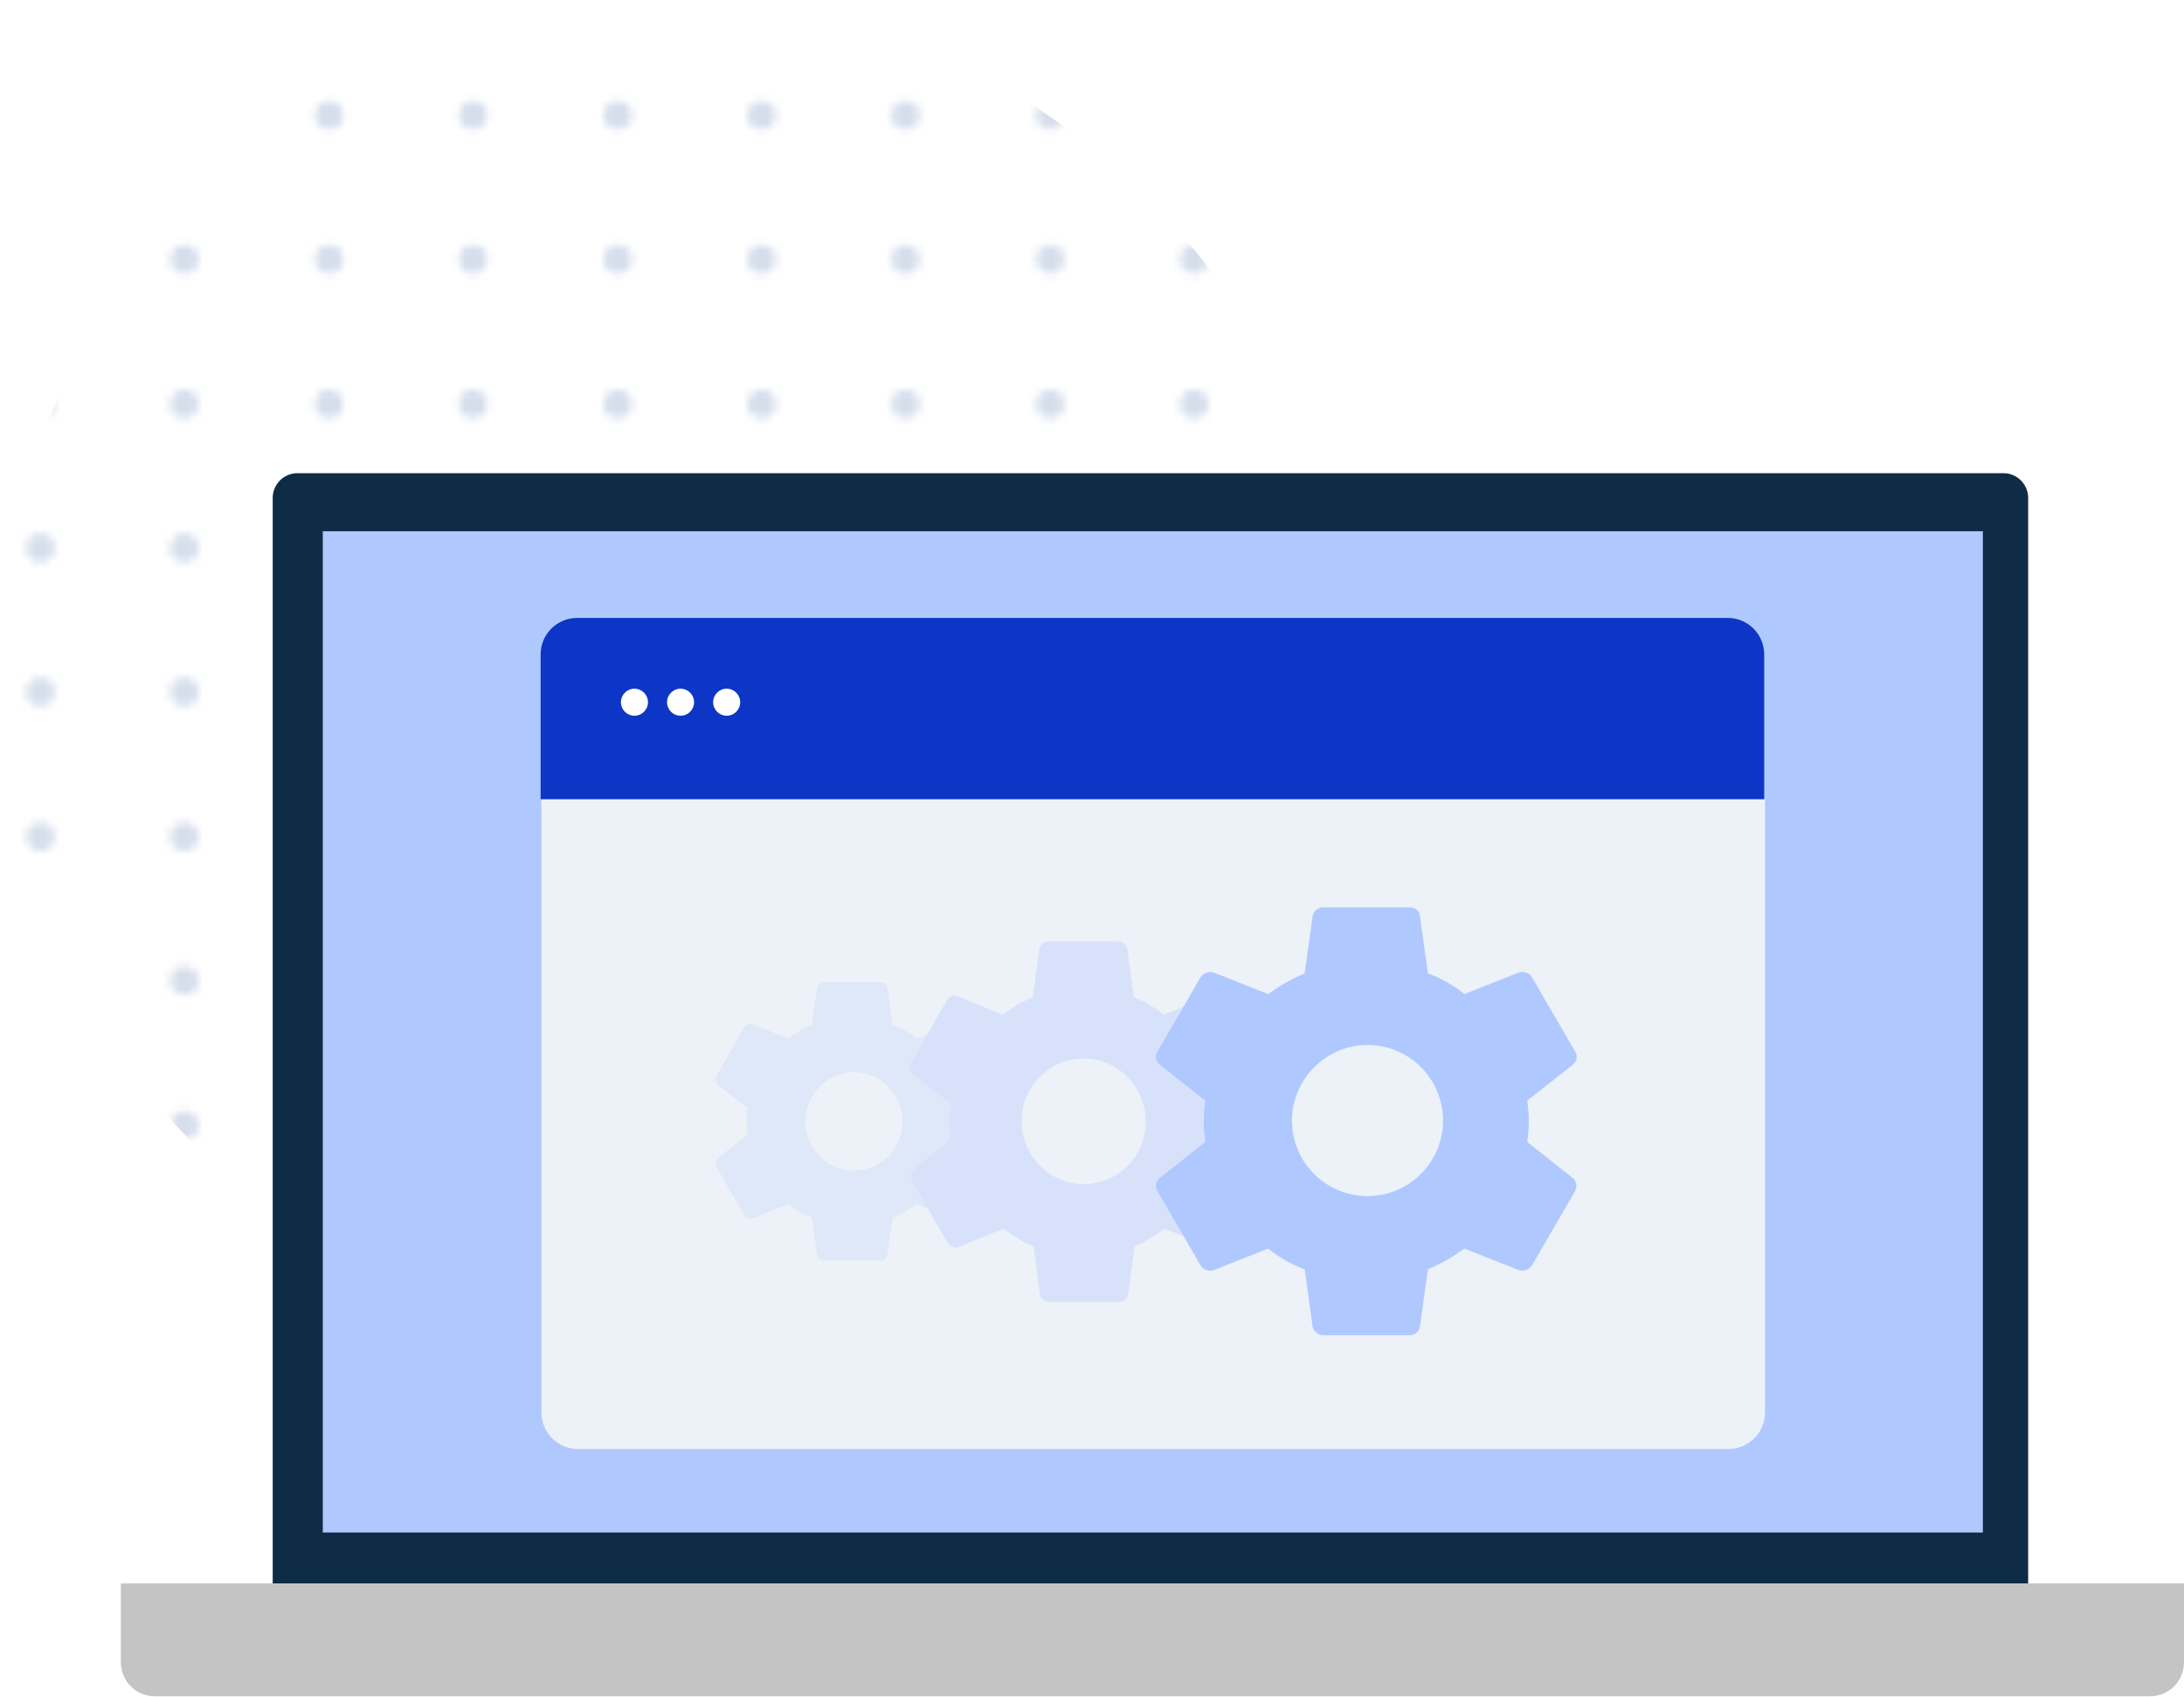 <?xml version="1.0" encoding="utf-8"?>
<!-- Generator: Adobe Illustrator 24.1.2, SVG Export Plug-In . SVG Version: 6.00 Build 0)  -->
<svg version="1.1" id="Слой_1" xmlns="http://www.w3.org/2000/svg" xmlns:xlink="http://www.w3.org/1999/xlink" x="0px" y="0px"
	 viewBox="0 0 274.7 213.4" style="enable-background:new 0 0 274.7 213.4;" xml:space="preserve">
<style type="text/css">
	.st0{fill:#E3EDFD;filter:url(#Adobe_OpacityMaskFilter);}
	.st1{fill:#E3EDFD;}
	.st2{mask:url(#mask0_1_726_1_);}
	.st3{fill:#D6DEEC;}
	.st4{fill:#0F2C46;}
	.st5{fill:#AFC9FF;}
	.st6{fill:#C4C4C4;}
	.st7{fill:#EDF1F8;}
	.st8{fill:#0D36C7;}
	.st9{fill:#FFFFFF;}
	.st10{opacity:0.62;fill:#D7E2FA;enable-background:new    ;}
	.st11{fill:#D7E2FA;}
</style>
<defs>
	<filter id="Adobe_OpacityMaskFilter" filterUnits="userSpaceOnUse" x="0" y="0" width="169" height="169">
		<feColorMatrix  type="matrix" values="1 0 0 0 0  0 1 0 0 0  0 0 1 0 0  0 0 0 1 0"/>
	</filter>
</defs>
<mask maskUnits="userSpaceOnUse" x="0" y="0" width="169" height="169" id="mask0_1_726_1_">
	<circle class="st0" cx="-13.1" cy="-3.7" r="1.8"/>
	<circle class="st1" cx="5.1" cy="-3.7" r="1.8"/>
	<circle class="st1" cx="23.2" cy="-3.7" r="1.8"/>
	<circle class="st1" cx="41.4" cy="-3.7" r="1.8"/>
	<circle class="st1" cx="59.5" cy="-3.7" r="1.8"/>
	<circle class="st1" cx="77.7" cy="-3.7" r="1.8"/>
	<circle class="st1" cx="95.8" cy="-3.7" r="1.8"/>
	<circle class="st1" cx="113.9" cy="-3.7" r="1.8"/>
	<circle class="st1" cx="132.1" cy="-3.7" r="1.8"/>
	<circle class="st1" cx="150.2" cy="-3.7" r="1.8"/>
	<circle class="st1" cx="168.4" cy="-3.7" r="1.8"/>
	<circle class="st1" cx="-13.1" cy="14.5" r="1.8"/>
	<circle class="st1" cx="5.1" cy="14.5" r="1.8"/>
	<circle class="st1" cx="23.2" cy="14.5" r="1.8"/>
	<circle class="st1" cx="41.4" cy="14.5" r="1.8"/>
	<circle class="st1" cx="59.5" cy="14.5" r="1.8"/>
	<circle class="st1" cx="77.7" cy="14.5" r="1.8"/>
	<circle class="st1" cx="95.8" cy="14.5" r="1.8"/>
	<circle class="st1" cx="113.9" cy="14.5" r="1.8"/>
	<circle class="st1" cx="132.1" cy="14.5" r="1.8"/>
	<circle class="st1" cx="150.2" cy="14.5" r="1.8"/>
	<circle class="st1" cx="168.4" cy="14.5" r="1.8"/>
	<circle class="st1" cx="-13.1" cy="32.6" r="1.8"/>
	<circle class="st1" cx="5.1" cy="32.6" r="1.8"/>
	<circle class="st1" cx="23.2" cy="32.6" r="1.8"/>
	<circle class="st1" cx="41.4" cy="32.6" r="1.8"/>
	<circle class="st1" cx="59.5" cy="32.6" r="1.8"/>
	<circle class="st1" cx="77.7" cy="32.6" r="1.8"/>
	<circle class="st1" cx="95.8" cy="32.6" r="1.8"/>
	<circle class="st1" cx="113.9" cy="32.6" r="1.8"/>
	<circle class="st1" cx="132.1" cy="32.6" r="1.8"/>
	<circle class="st1" cx="150.2" cy="32.6" r="1.8"/>
	<circle class="st1" cx="168.4" cy="32.6" r="1.8"/>
	<circle class="st1" cx="-13.1" cy="50.8" r="1.8"/>
	<circle class="st1" cx="5.1" cy="50.8" r="1.8"/>
	<circle class="st1" cx="23.2" cy="50.8" r="1.8"/>
	<circle class="st1" cx="41.4" cy="50.8" r="1.8"/>
	<circle class="st1" cx="59.5" cy="50.8" r="1.8"/>
	<circle class="st1" cx="77.7" cy="50.8" r="1.8"/>
	<circle class="st1" cx="95.8" cy="50.8" r="1.8"/>
	<circle class="st1" cx="113.9" cy="50.8" r="1.8"/>
	<circle class="st1" cx="132.1" cy="50.8" r="1.8"/>
	<circle class="st1" cx="150.2" cy="50.8" r="1.8"/>
	<circle class="st1" cx="168.4" cy="50.8" r="1.8"/>
	<circle class="st1" cx="-13.1" cy="68.9" r="1.8"/>
	<circle class="st1" cx="5.1" cy="68.9" r="1.8"/>
	<circle class="st1" cx="23.2" cy="68.9" r="1.8"/>
	<circle class="st1" cx="41.4" cy="68.9" r="1.8"/>
	<circle class="st1" cx="59.5" cy="68.9" r="1.8"/>
	<circle class="st1" cx="77.7" cy="68.9" r="1.8"/>
	<circle class="st1" cx="95.8" cy="68.9" r="1.8"/>
	<circle class="st1" cx="113.9" cy="68.9" r="1.8"/>
	<circle class="st1" cx="132.1" cy="68.9" r="1.8"/>
	<circle class="st1" cx="150.2" cy="68.9" r="1.8"/>
	<circle class="st1" cx="168.4" cy="68.9" r="1.8"/>
	<circle class="st1" cx="-13.1" cy="87" r="1.8"/>
	<circle class="st1" cx="5.1" cy="87" r="1.8"/>
	<circle class="st1" cx="23.2" cy="87" r="1.8"/>
	<circle class="st1" cx="41.4" cy="87" r="1.8"/>
	<circle class="st1" cx="59.5" cy="87" r="1.8"/>
	<circle class="st1" cx="77.7" cy="87" r="1.8"/>
	<circle class="st1" cx="95.8" cy="87" r="1.8"/>
	<circle class="st1" cx="113.9" cy="87" r="1.8"/>
	<circle class="st1" cx="132.1" cy="87" r="1.8"/>
	<circle class="st1" cx="150.2" cy="87" r="1.8"/>
	<circle class="st1" cx="168.4" cy="87" r="1.8"/>
	<circle class="st1" cx="-13.1" cy="105.2" r="1.8"/>
	<circle class="st1" cx="5.1" cy="105.2" r="1.8"/>
	<circle class="st1" cx="23.2" cy="105.2" r="1.8"/>
	<circle class="st1" cx="41.4" cy="105.2" r="1.8"/>
	<circle class="st1" cx="59.5" cy="105.2" r="1.8"/>
	<circle class="st1" cx="77.7" cy="105.2" r="1.8"/>
	<circle class="st1" cx="95.8" cy="105.2" r="1.8"/>
	<circle class="st1" cx="113.9" cy="105.2" r="1.8"/>
	<circle class="st1" cx="132.1" cy="105.2" r="1.8"/>
	<circle class="st1" cx="150.2" cy="105.2" r="1.8"/>
	<circle class="st1" cx="168.4" cy="105.2" r="1.8"/>
	<circle class="st1" cx="-13.1" cy="123.3" r="1.8"/>
	<circle class="st1" cx="5.1" cy="123.3" r="1.8"/>
	<circle class="st1" cx="23.2" cy="123.3" r="1.8"/>
	<circle class="st1" cx="41.4" cy="123.3" r="1.8"/>
	<circle class="st1" cx="59.5" cy="123.3" r="1.8"/>
	<circle class="st1" cx="77.7" cy="123.3" r="1.8"/>
	<circle class="st1" cx="95.8" cy="123.3" r="1.8"/>
	<circle class="st1" cx="113.9" cy="123.3" r="1.8"/>
	<circle class="st1" cx="132.1" cy="123.3" r="1.8"/>
	<circle class="st1" cx="150.2" cy="123.3" r="1.8"/>
	<circle class="st1" cx="168.4" cy="123.3" r="1.8"/>
	<circle class="st1" cx="-13.1" cy="141.5" r="1.8"/>
	<circle class="st1" cx="5.1" cy="141.5" r="1.8"/>
	<circle class="st1" cx="23.2" cy="141.5" r="1.8"/>
	<circle class="st1" cx="41.4" cy="141.5" r="1.8"/>
	<circle class="st1" cx="59.5" cy="141.5" r="1.8"/>
	<circle class="st1" cx="77.7" cy="141.5" r="1.8"/>
	<circle class="st1" cx="95.8" cy="141.5" r="1.8"/>
	<circle class="st1" cx="113.9" cy="141.5" r="1.8"/>
	<circle class="st1" cx="132.1" cy="141.5" r="1.8"/>
	<circle class="st1" cx="150.2" cy="141.5" r="1.8"/>
	<circle class="st1" cx="168.4" cy="141.5" r="1.8"/>
	<circle class="st1" cx="-13.1" cy="159.6" r="1.8"/>
	<circle class="st1" cx="5.1" cy="159.6" r="1.8"/>
	<circle class="st1" cx="23.2" cy="159.6" r="1.8"/>
	<circle class="st1" cx="41.4" cy="159.6" r="1.8"/>
	<circle class="st1" cx="59.5" cy="159.6" r="1.8"/>
	<circle class="st1" cx="77.7" cy="159.6" r="1.8"/>
	<circle class="st1" cx="95.8" cy="159.6" r="1.8"/>
	<circle class="st1" cx="113.9" cy="159.6" r="1.8"/>
	<circle class="st1" cx="132.1" cy="159.6" r="1.8"/>
	<circle class="st1" cx="150.2" cy="159.6" r="1.8"/>
	<circle class="st1" cx="168.4" cy="159.6" r="1.8"/>
</mask>
<g class="st2">
	<circle class="st3" cx="84.5" cy="84.5" r="84.5"/>
</g>
<g>
	<path class="st4" d="M34.3,62.6c0-1.7,1.4-3.1,3.1-3.1h214.6c1.7,0,3.1,1.4,3.1,3.1v136.6H34.3V62.6z"/>
	<rect x="40.6" y="66.8" class="st5" width="208.8" height="125.9"/>
	<path class="st6" d="M15.1,199.1h259.6v9.9c0,2.4-1.9,4.3-4.3,4.3H19.5c-2.4,0-4.3-1.9-4.3-4.3V199.1z"/>
</g>
<g>
	<path class="st7" d="M68,100.5h154v77.1c0,2.6-2.1,4.6-4.6,4.6H72.7c-2.6,0-4.6-2.1-4.6-4.6V100.5z"/>
	<path class="st8" d="M222,100.5H68V82.3c0-2.6,2.1-4.6,4.6-4.6h144.7c2.6,0,4.6,2.1,4.6,4.6V100.5z"/>
	<circle class="st9" cx="79.8" cy="88.3" r="1.7"/>
	<circle class="st9" cx="85.6" cy="88.3" r="1.7"/>
	<circle class="st9" cx="91.4" cy="88.3" r="1.7"/>
</g>
<path class="st10" d="M120.4,142.7c0.1-0.6,0.1-1.1,0.1-1.7c0-0.6-0.1-1.2-0.1-1.7l3.7-2.9c0.3-0.3,0.4-0.7,0.2-1.1l-3.5-6.1
	c-0.2-0.4-0.7-0.5-1.1-0.4l-4.4,1.8c-0.9-0.7-1.9-1.3-3-1.7l-0.7-4.7c0-0.2-0.1-0.4-0.3-0.5c-0.2-0.1-0.4-0.2-0.6-0.2h-7
	c-0.4,0-0.8,0.3-0.9,0.7l-0.7,4.7c-1.1,0.4-2.1,1-3,1.7l-4.4-1.8c-0.4-0.2-0.9,0-1.1,0.4l-3.5,6.1c-0.2,0.4-0.1,0.9,0.2,1.1l3.7,2.9
	c-0.1,0.6-0.1,1.2-0.1,1.7s0.1,1.2,0.1,1.7l-3.7,2.9c-0.3,0.3-0.4,0.7-0.2,1.1l3.5,6.1c0.2,0.4,0.7,0.5,1.1,0.4l4.4-1.8
	c0.9,0.7,1.9,1.3,3,1.7l0.7,4.7c0.1,0.4,0.4,0.7,0.9,0.7h7c0.4,0,0.8-0.3,0.9-0.7l0.7-4.7c1.1-0.4,2.1-1,3-1.7l4.4,1.8
	c0.4,0.2,0.9,0,1.1-0.4l3.5-6.1c0.2-0.4,0.1-0.9-0.2-1.1L120.4,142.7z M107.4,147.2c-3.4,0-6.1-2.8-6.1-6.2c0-3.4,2.8-6.2,6.1-6.2
	s6.1,2.8,6.1,6.2C113.5,144.4,110.8,147.2,107.4,147.2z"/>
<path class="st11" d="M152.9,143.2c0.1-0.7,0.2-1.5,0.2-2.2c0-0.8-0.1-1.5-0.2-2.2l4.7-3.7c0.4-0.3,0.5-1,0.3-1.5l-4.5-7.8
	c-0.3-0.5-0.9-0.7-1.4-0.5l-5.6,2.3c-1.2-0.9-2.4-1.7-3.8-2.2l-0.8-6c0-0.3-0.2-0.5-0.4-0.7c-0.2-0.2-0.5-0.3-0.7-0.3h-8.9
	c-0.6,0-1,0.4-1.1,1l-0.8,6c-1.4,0.6-2.6,1.3-3.8,2.2l-5.6-2.3c-0.5-0.2-1.1,0-1.4,0.5l-4.5,7.8c-0.3,0.5-0.2,1.1,0.3,1.5l4.7,3.7
	c-0.1,0.7-0.2,1.5-0.2,2.2c0,0.7,0.1,1.5,0.2,2.2L115,147c-0.4,0.3-0.5,1-0.3,1.5l4.5,7.8c0.3,0.5,0.9,0.7,1.4,0.5l5.6-2.3
	c1.2,0.9,2.4,1.7,3.8,2.2l0.8,6c0.1,0.5,0.5,1,1.1,1h8.9c0.6,0,1-0.4,1.1-1l0.8-6c1.4-0.6,2.6-1.3,3.8-2.2l5.6,2.3
	c0.5,0.2,1.1,0,1.4-0.5l4.5-7.8c0.3-0.5,0.2-1.1-0.3-1.5L152.9,143.2z M136.3,148.9c-4.3,0-7.8-3.6-7.8-7.9c0-4.4,3.5-7.9,7.8-7.9
	c4.3,0,7.8,3.6,7.8,7.9C144.1,145.4,140.6,148.9,136.3,148.9z"/>
<path class="st5" d="M192.1,143.6c0.1-0.9,0.2-1.7,0.2-2.6c0-0.9-0.1-1.8-0.2-2.6l5.7-4.5c0.5-0.4,0.7-1.1,0.3-1.7l-5.4-9.3
	c-0.3-0.6-1.1-0.8-1.7-0.6l-6.8,2.7c-1.4-1.1-2.9-2-4.6-2.6l-1-7.2c0-0.3-0.2-0.6-0.4-0.8c-0.2-0.2-0.6-0.3-0.9-0.3h-10.9
	c-0.7,0-1.2,0.5-1.3,1.1l-1,7.2c-1.7,0.7-3.2,1.6-4.6,2.6l-6.8-2.7c-0.6-0.2-1.3,0-1.7,0.6l-5.4,9.3c-0.4,0.6-0.2,1.3,0.3,1.7
	l5.7,4.5c-0.1,0.9-0.2,1.8-0.2,2.6c0,0.9,0.1,1.8,0.2,2.6l-5.7,4.5c-0.5,0.4-0.7,1.1-0.3,1.7l5.4,9.3c0.3,0.6,1.1,0.8,1.7,0.6
	l6.8-2.7c1.4,1.1,2.9,2,4.6,2.6l1,7.2c0.1,0.6,0.7,1.1,1.3,1.1h10.9c0.7,0,1.2-0.5,1.3-1.1l1-7.2c1.7-0.7,3.2-1.6,4.6-2.6l6.8,2.7
	c0.6,0.2,1.3,0,1.7-0.6l5.4-9.3c0.3-0.6,0.2-1.3-0.3-1.7L192.1,143.6z M172,150.4c-5.2,0-9.5-4.2-9.5-9.5c0-5.2,4.3-9.5,9.5-9.5
	c5.2,0,9.5,4.2,9.5,9.5C181.5,146.2,177.2,150.4,172,150.4z"/>
</svg>
